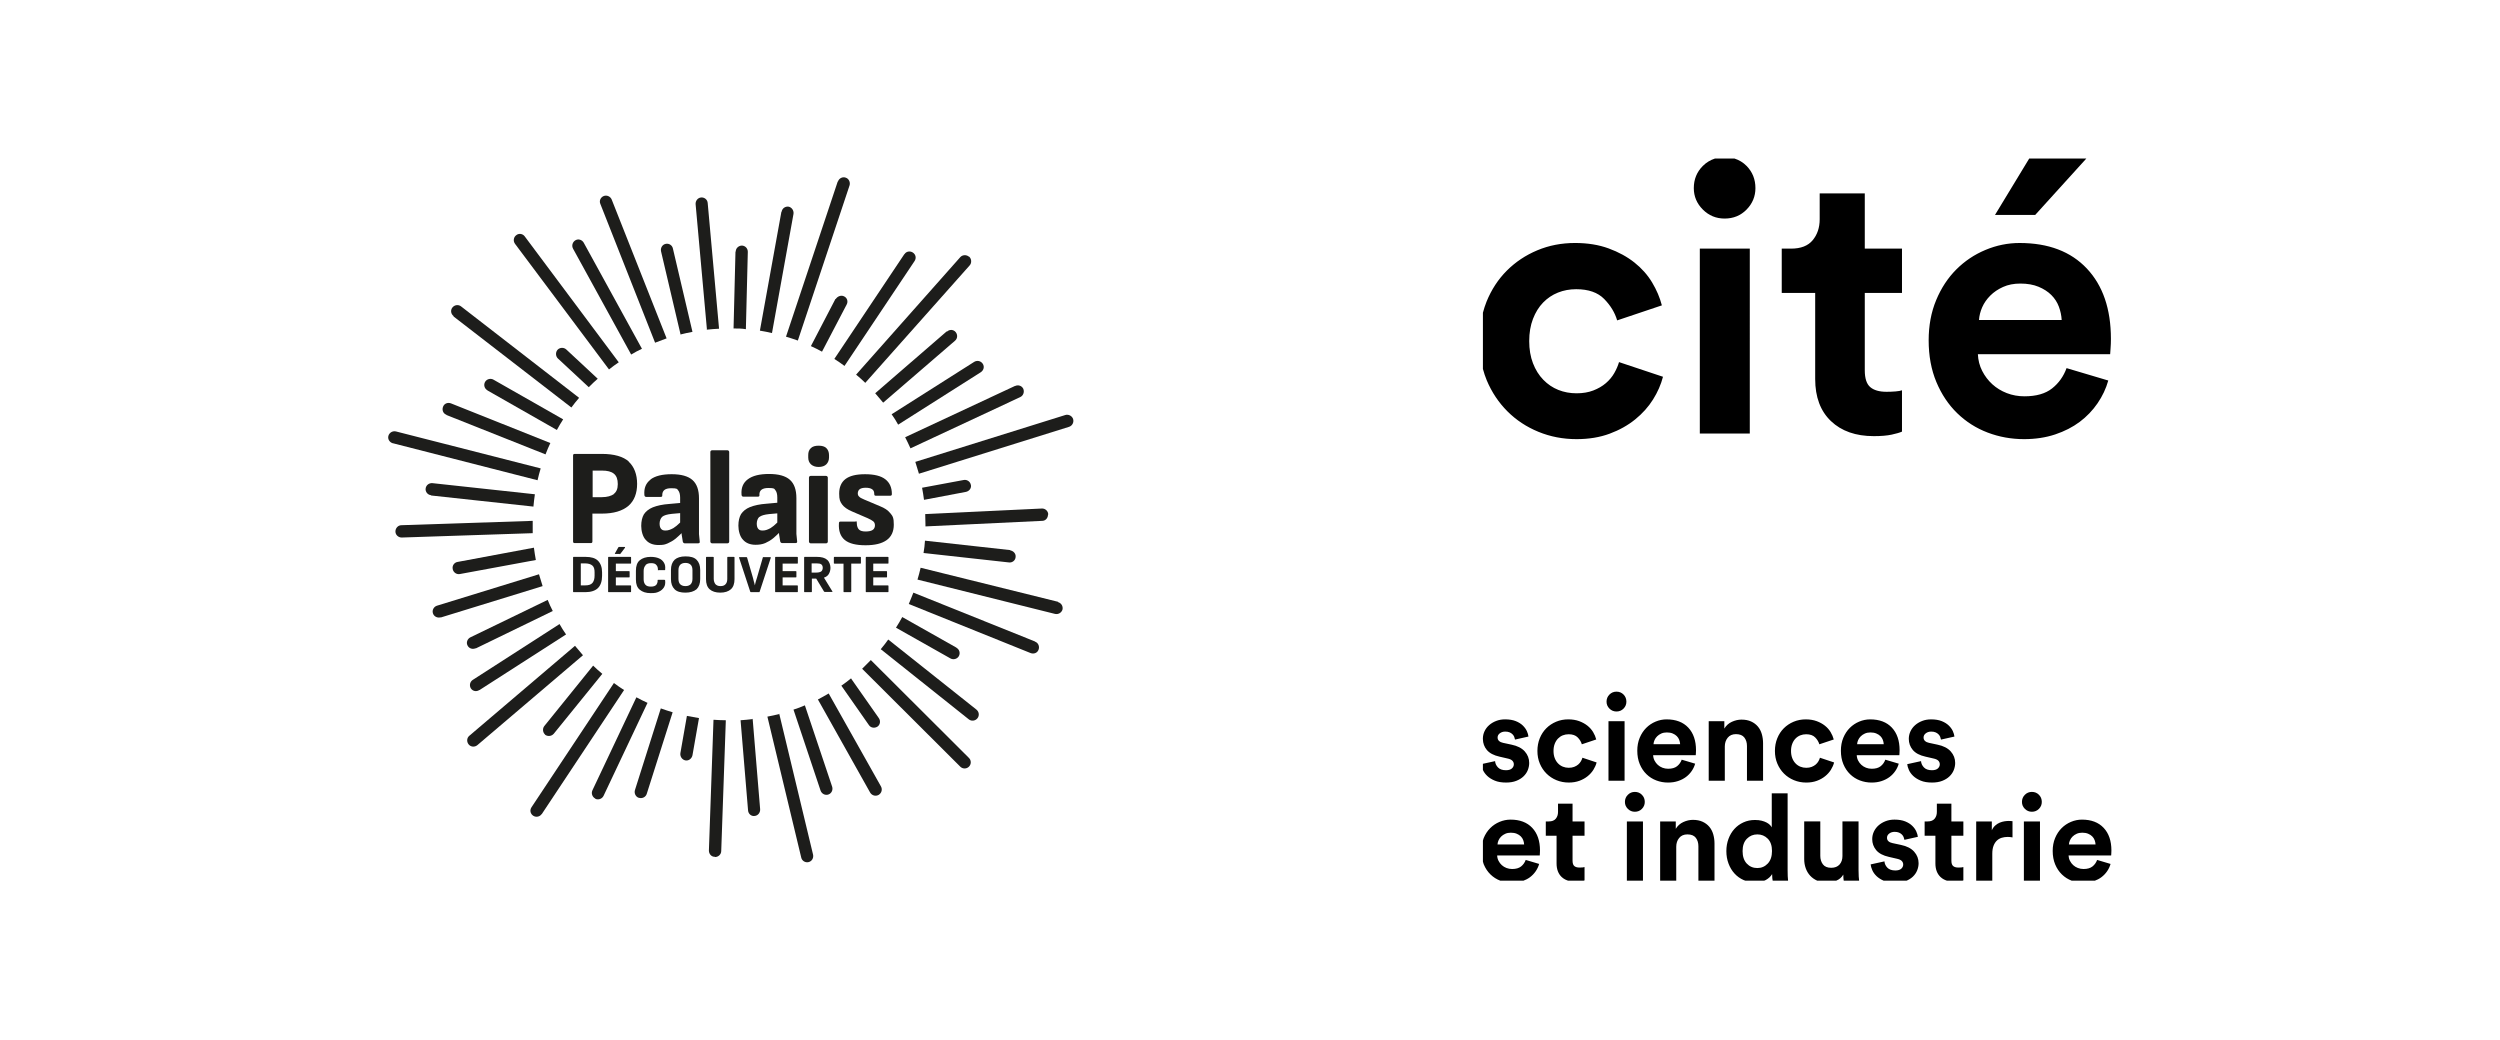 <?xml version="1.0" encoding="UTF-8" standalone="no"?>
<!-- Created with Inkscape (http://www.inkscape.org/) -->

<svg
   version="1.1"
   id="svg1"
   width="1394.667"
   height="580"
   viewBox="0 0 1394.667 580"
   sodipodi:docname="banner.svg"
   xml:space="preserve"
   inkscape:version="1.3.2 (1:1.3.2+202311252150+091e20ef0f)"
   xmlns:inkscape="http://www.inkscape.org/namespaces/inkscape"
   xmlns:sodipodi="http://sodipodi.sourceforge.net/DTD/sodipodi-0.dtd"
   xmlns="http://www.w3.org/2000/svg"
   xmlns:svg="http://www.w3.org/2000/svg"><defs
     id="defs1"><clipPath
       clipPathUnits="userSpaceOnUse"
       id="clipPath917"><path
         d="m 78.662,50.341 h 57.263 v 57.263 H 78.662 Z"
         id="path915" /></clipPath><style
       id="style1">
      .cls-1 {
        fill: #1d1d1b;
      }
    </style></defs><sodipodi:namedview
     id="namedview1"
     pagecolor="#505050"
     bordercolor="#eeeeee"
     borderopacity="1"
     inkscape:showpageshadow="0"
     inkscape:pageopacity="0"
     inkscape:pagecheckerboard="0"
     inkscape:deskcolor="#d1d1d1"
     inkscape:zoom="0.35779157"
     inkscape:cx="697.33337"
     inkscape:cy="290.67203"
     inkscape:window-width="1360"
     inkscape:window-height="732"
     inkscape:window-x="0"
     inkscape:window-y="0"
     inkscape:window-maximized="1"
     inkscape:current-layer="g1" /><g
     inkscape:groupmode="layer"
     inkscape:label="Image"
     id="g1"><g
       id="g2"
       transform="matrix(1.06,0,0,1.06,-19.928,-17.486)"><g
         id="g913"
         clip-path="url(#clipPath917)"
         transform="matrix(6.64,0,0,-6.64,276.693,814.26)"><g
           id="g919"
           transform="translate(128.502,52.481)"><path
             d="m 0,0 c 0.006,0.08 0.01,0.165 0.01,0.254 0,0.761 -0.205,1.359 -0.614,1.794 -0.41,0.435 -0.982,0.653 -1.718,0.653 -0.3,0 -0.591,-0.059 -0.873,-0.178 C -3.476,2.405 -3.724,2.239 -3.938,2.024 -4.153,1.81 -4.324,1.549 -4.452,1.242 -4.58,0.936 -4.644,0.593 -4.644,0.216 c 0,-0.397 0.066,-0.752 0.197,-1.065 0.131,-0.314 0.309,-0.579 0.533,-0.796 0.224,-0.218 0.483,-0.383 0.777,-0.494 0.029,-0.011 0.06,-0.015 0.089,-0.025 h 1.688 c 0.216,0.077 0.409,0.175 0.573,0.298 0.179,0.134 0.331,0.293 0.456,0.475 0.125,0.182 0.216,0.376 0.273,0.58 l -1.064,0.317 c -0.077,-0.211 -0.2,-0.384 -0.37,-0.518 -0.169,-0.134 -0.405,-0.201 -0.705,-0.201 -0.16,0 -0.31,0.027 -0.451,0.081 -0.141,0.054 -0.264,0.129 -0.369,0.225 -0.106,0.096 -0.192,0.21 -0.259,0.341 -0.068,0.131 -0.104,0.273 -0.111,0.427 h 3.378 C -0.009,-0.126 -0.006,-0.08 0,0 m -1.247,0.734 h -2.111 c 0.006,0.109 0.034,0.217 0.082,0.326 0.048,0.109 0.116,0.208 0.206,0.298 0.089,0.089 0.198,0.163 0.326,0.22 0.128,0.058 0.275,0.087 0.441,0.087 0.18,0 0.335,-0.028 0.466,-0.082 0.131,-0.054 0.24,-0.124 0.326,-0.211 0.086,-0.086 0.15,-0.186 0.192,-0.297 0.041,-0.112 0.066,-0.226 0.072,-0.341 m -4.485,2.821 c 0.15,0.153 0.225,0.335 0.225,0.547 0,0.223 -0.075,0.412 -0.225,0.565 -0.151,0.154 -0.338,0.231 -0.562,0.231 -0.217,0 -0.403,-0.077 -0.556,-0.231 -0.154,-0.153 -0.23,-0.342 -0.23,-0.565 0,-0.212 0.076,-0.394 0.23,-0.547 0.153,-0.154 0.339,-0.231 0.556,-0.231 0.224,0 0.411,0.077 0.562,0.231 m -2.48,-2.226 c 0.128,0 0.255,-0.013 0.383,-0.038 V 2.576 C -7.88,2.582 -7.929,2.587 -7.977,2.59 -8.025,2.593 -8.075,2.595 -8.126,2.595 -8.228,2.595 -8.342,2.586 -8.467,2.567 -8.591,2.547 -8.716,2.512 -8.841,2.461 -8.965,2.41 -9.084,2.335 -9.196,2.236 -9.308,2.136 -9.399,2.01 -9.469,1.856 v 0.701 h -1.238 v -4.72 h 1.276 v 2.158 c 0,0.256 0.034,0.469 0.101,0.638 0.067,0.17 0.155,0.306 0.264,0.408 0.108,0.102 0.236,0.176 0.384,0.221 0.147,0.044 0.303,0.067 0.47,0.067 m 1.285,-3.492 h 1.276 v 4.72 h -1.276 z m -4.948,-0.001 c 0.061,0.016 0.115,0.032 0.151,0.049 v 1.055 c -0.032,-0.013 -0.086,-0.022 -0.163,-0.029 -0.076,-0.006 -0.153,-0.009 -0.23,-0.009 -0.185,0 -0.325,0.039 -0.417,0.12 -0.093,0.079 -0.139,0.222 -0.139,0.427 v 1.976 h 0.949 v 1.132 h -0.949 v 1.41 h -1.152 V 3.305 c 0,-0.211 -0.059,-0.388 -0.177,-0.532 -0.119,-0.144 -0.302,-0.216 -0.552,-0.216 h -0.24 V 1.425 h 0.854 v -2.197 c 0,-0.461 0.135,-0.819 0.403,-1.075 0.162,-0.154 0.364,-0.256 0.595,-0.317 z m -5.783,3.147 c -0.08,0.071 -0.119,0.163 -0.119,0.279 0,0.134 0.059,0.246 0.177,0.336 0.118,0.089 0.261,0.134 0.427,0.134 0.134,0 0.248,-0.019 0.341,-0.058 0.092,-0.038 0.171,-0.09 0.235,-0.153 0.063,-0.064 0.11,-0.133 0.139,-0.207 0.029,-0.073 0.049,-0.145 0.062,-0.215 l 1.065,0.239 c -0.013,0.128 -0.054,0.271 -0.125,0.427 -0.07,0.157 -0.177,0.306 -0.321,0.446 -0.144,0.141 -0.331,0.258 -0.561,0.351 -0.231,0.092 -0.512,0.139 -0.845,0.139 -0.256,0 -0.491,-0.042 -0.705,-0.125 -0.214,-0.083 -0.4,-0.194 -0.556,-0.331 -0.157,-0.138 -0.28,-0.301 -0.37,-0.489 -0.089,-0.189 -0.134,-0.389 -0.134,-0.6 0,-0.332 0.106,-0.625 0.317,-0.878 0.211,-0.252 0.547,-0.43 1.007,-0.532 L -17,-0.398 c 0.185,-0.038 0.316,-0.098 0.393,-0.177 0.077,-0.081 0.115,-0.175 0.115,-0.284 0,-0.127 -0.051,-0.238 -0.153,-0.331 -0.103,-0.092 -0.259,-0.139 -0.47,-0.139 -0.282,0 -0.493,0.074 -0.634,0.221 -0.14,0.147 -0.217,0.313 -0.23,0.499 l -1.094,-0.24 c 0.013,-0.134 0.056,-0.286 0.13,-0.456 0.073,-0.169 0.187,-0.328 0.34,-0.475 0.154,-0.147 0.352,-0.271 0.595,-0.374 0.011,-0.004 0.026,-0.006 0.038,-0.01 h 1.688 c 0.221,0.088 0.408,0.203 0.558,0.346 0.153,0.147 0.267,0.313 0.34,0.499 0.074,0.185 0.111,0.374 0.111,0.566 0,0.345 -0.117,0.649 -0.351,0.911 -0.233,0.263 -0.583,0.442 -1.05,0.538 l -0.672,0.144 c -0.128,0.025 -0.232,0.073 -0.312,0.143 m -3.545,-3.146 h 1.219 c -0.013,0.083 -0.024,0.199 -0.034,0.35 -0.009,0.15 -0.014,0.318 -0.014,0.504 v 3.866 h -1.276 v -2.744 c 0,-0.275 -0.077,-0.499 -0.23,-0.672 -0.154,-0.172 -0.374,-0.259 -0.662,-0.259 -0.301,0 -0.52,0.091 -0.658,0.274 -0.137,0.182 -0.206,0.408 -0.206,0.676 v 2.725 h -1.276 v -2.984 c 0,-0.256 0.04,-0.497 0.12,-0.724 0.08,-0.227 0.197,-0.424 0.35,-0.59 0.154,-0.167 0.341,-0.299 0.562,-0.398 0.024,-0.011 0.054,-0.015 0.079,-0.025 h 1.344 c 0.028,0.01 0.055,0.014 0.083,0.025 0.246,0.099 0.433,0.26 0.561,0.484 0,-0.096 0.003,-0.192 0.01,-0.288 0.006,-0.096 0.016,-0.169 0.028,-0.22 m -5.631,0 h 1.218 c -0.013,0.096 -0.022,0.222 -0.029,0.379 -0.006,0.156 -0.009,0.314 -0.009,0.475 v 6.092 h -1.257 V 2.087 c -0.032,0.064 -0.082,0.129 -0.149,0.196 -0.067,0.068 -0.155,0.13 -0.264,0.188 -0.108,0.057 -0.238,0.105 -0.388,0.143 -0.15,0.039 -0.328,0.058 -0.533,0.058 -0.332,0 -0.638,-0.064 -0.916,-0.192 -0.278,-0.128 -0.516,-0.302 -0.715,-0.523 -0.198,-0.22 -0.353,-0.481 -0.465,-0.782 -0.112,-0.3 -0.168,-0.623 -0.168,-0.969 0,-0.358 0.058,-0.689 0.173,-0.992 0.115,-0.305 0.273,-0.567 0.475,-0.787 0.201,-0.221 0.443,-0.394 0.724,-0.518 0.073,-0.033 0.154,-0.049 0.231,-0.073 h 1.317 c 0.069,0.025 0.142,0.043 0.203,0.078 0.227,0.127 0.395,0.284 0.504,0.47 0,-0.109 0.005,-0.215 0.014,-0.317 0.01,-0.103 0.021,-0.179 0.034,-0.23 m -0.058,2.379 c 0,-0.429 -0.112,-0.761 -0.336,-0.998 -0.224,-0.236 -0.498,-0.355 -0.825,-0.355 -0.339,0 -0.618,0.119 -0.839,0.355 -0.221,0.237 -0.331,0.566 -0.331,0.988 0,0.423 0.113,0.749 0.34,0.979 0.227,0.23 0.504,0.345 0.83,0.345 0.327,0 0.601,-0.113 0.825,-0.34 0.224,-0.227 0.336,-0.552 0.336,-0.974 m -5.833,-2.379 h 1.276 v 2.974 c 0,0.256 -0.034,0.499 -0.101,0.729 -0.067,0.23 -0.171,0.428 -0.312,0.595 -0.14,0.166 -0.318,0.299 -0.532,0.398 -0.214,0.099 -0.469,0.149 -0.763,0.149 -0.256,0 -0.51,-0.058 -0.762,-0.173 -0.253,-0.115 -0.453,-0.294 -0.6,-0.537 v 0.585 h -1.238 v -4.72 h 1.276 v 2.715 c 0,0.275 0.077,0.507 0.231,0.695 0.153,0.189 0.37,0.283 0.652,0.283 0.307,0 0.529,-0.089 0.667,-0.268 0.137,-0.18 0.206,-0.403 0.206,-0.672 z m -4.476,5.718 c 0.151,0.153 0.226,0.335 0.226,0.547 0,0.223 -0.075,0.412 -0.226,0.565 -0.15,0.154 -0.337,0.231 -0.561,0.231 -0.217,0 -0.403,-0.077 -0.556,-0.231 -0.154,-0.153 -0.231,-0.342 -0.231,-0.565 0,-0.212 0.077,-0.394 0.231,-0.547 0.153,-0.154 0.339,-0.231 0.556,-0.231 0.224,0 0.411,0.077 0.561,0.231 m -1.194,-5.718 h 1.276 v 4.72 h -1.276 z m -3.507,-0.001 c 0.061,0.016 0.115,0.032 0.152,0.049 v 1.055 c -0.032,-0.013 -0.087,-0.022 -0.164,-0.029 -0.076,-0.006 -0.153,-0.009 -0.23,-0.009 -0.185,0 -0.324,0.039 -0.417,0.12 -0.093,0.079 -0.139,0.222 -0.139,0.427 v 1.976 h 0.95 v 1.132 h -0.95 v 1.41 h -1.152 V 3.305 c 0,-0.211 -0.059,-0.388 -0.177,-0.532 -0.118,-0.144 -0.302,-0.216 -0.552,-0.216 h -0.24 V 1.425 h 0.854 v -2.197 c 0,-0.461 0.135,-0.819 0.403,-1.075 0.162,-0.154 0.364,-0.256 0.595,-0.317 z M -45.291,0 c 0.007,0.08 0.01,0.165 0.01,0.254 0,0.761 -0.205,1.359 -0.614,1.794 -0.409,0.435 -0.982,0.653 -1.717,0.653 -0.301,0 -0.592,-0.059 -0.873,-0.178 -0.282,-0.118 -0.53,-0.284 -0.744,-0.499 C -49.443,1.81 -49.614,1.549 -49.742,1.242 -49.77,1.176 -49.783,1.101 -49.805,1.03 v -1.649 c 0.023,-0.077 0.038,-0.158 0.068,-0.23 0.131,-0.314 0.308,-0.579 0.532,-0.796 0.224,-0.218 0.483,-0.383 0.777,-0.494 0.029,-0.011 0.06,-0.015 0.09,-0.025 h 1.688 c 0.215,0.077 0.408,0.175 0.573,0.298 0.179,0.134 0.331,0.293 0.455,0.475 0.125,0.182 0.216,0.376 0.274,0.58 l -1.065,0.317 c -0.077,-0.211 -0.2,-0.384 -0.369,-0.518 -0.17,-0.134 -0.405,-0.201 -0.706,-0.201 -0.16,0 -0.31,0.027 -0.451,0.081 -0.14,0.054 -0.263,0.129 -0.369,0.225 -0.105,0.096 -0.192,0.21 -0.259,0.341 -0.067,0.131 -0.104,0.273 -0.11,0.427 h 3.377 c 0,0.013 0.003,0.059 0.009,0.139 m -1.247,0.734 h -2.11 c 0.006,0.109 0.033,0.217 0.081,0.326 0.048,0.109 0.117,0.208 0.206,0.298 0.09,0.089 0.198,0.163 0.327,0.22 0.127,0.058 0.274,0.087 0.441,0.087 0.179,0 0.334,-0.028 0.465,-0.082 0.131,-0.054 0.24,-0.124 0.326,-0.211 0.087,-0.086 0.151,-0.186 0.192,-0.297 0.042,-0.112 0.066,-0.226 0.072,-0.341"
             style="fill:#000000;fill-opacity:1;fill-rule:nonzero;stroke:none"
             id="path921" /></g><g
           id="g923"
           transform="translate(115.005,61.525)"><path
             d="M 0,0 1.065,0.24 C 1.052,0.368 1.01,0.51 0.94,0.667 0.87,0.823 0.763,0.972 0.618,1.113 0.475,1.253 0.288,1.37 0.058,1.463 -0.173,1.555 -0.455,1.602 -0.787,1.602 -1.043,1.602 -1.278,1.561 -1.492,1.477 -1.706,1.394 -1.892,1.284 -2.048,1.146 -2.205,1.009 -2.329,0.846 -2.418,0.657 -2.508,0.468 -2.552,0.268 -2.552,0.058 c 0,-0.333 0.105,-0.626 0.316,-0.879 0.212,-0.252 0.547,-0.43 1.008,-0.532 l 0.623,-0.144 c 0.186,-0.038 0.317,-0.098 0.394,-0.177 0.077,-0.08 0.115,-0.175 0.115,-0.283 0,-0.128 -0.051,-0.239 -0.153,-0.331 -0.103,-0.093 -0.26,-0.14 -0.471,-0.14 -0.281,0 -0.492,0.074 -0.633,0.221 -0.141,0.147 -0.217,0.313 -0.23,0.499 l -1.094,-0.24 c 0.013,-0.134 0.056,-0.286 0.13,-0.455 0.073,-0.17 0.187,-0.328 0.34,-0.475 0.154,-0.147 0.352,-0.272 0.595,-0.374 0.243,-0.103 0.544,-0.154 0.902,-0.154 0.307,0 0.576,0.045 0.806,0.134 0.23,0.09 0.422,0.208 0.575,0.355 0.154,0.147 0.267,0.313 0.341,0.499 0.073,0.186 0.111,0.374 0.111,0.566 0,0.346 -0.117,0.649 -0.351,0.912 -0.233,0.262 -0.583,0.441 -1.05,0.537 l -0.672,0.144 c -0.128,0.025 -0.232,0.073 -0.312,0.144 -0.08,0.07 -0.12,0.163 -0.12,0.278 0,0.134 0.06,0.246 0.178,0.336 0.118,0.089 0.26,0.134 0.427,0.134 0.134,0 0.247,-0.019 0.34,-0.058 C -0.344,0.537 -0.266,0.486 -0.202,0.422 -0.138,0.358 -0.091,0.289 -0.063,0.216 -0.034,0.142 -0.013,0.07 0,0 m -3.291,-1.099 c 0.006,0.08 0.01,0.165 0.01,0.255 0,0.76 -0.205,1.359 -0.614,1.794 -0.41,0.434 -0.982,0.652 -1.718,0.652 -0.3,0 -0.591,-0.059 -0.873,-0.178 C -6.767,1.306 -7.015,1.14 -7.229,0.926 -7.444,0.711 -7.615,0.451 -7.743,0.144 c -0.128,-0.307 -0.191,-0.649 -0.191,-1.027 0,-0.396 0.065,-0.751 0.196,-1.065 0.131,-0.313 0.309,-0.579 0.533,-0.796 0.224,-0.218 0.483,-0.382 0.777,-0.494 0.294,-0.112 0.604,-0.168 0.931,-0.168 0.287,0 0.551,0.04 0.791,0.12 0.24,0.08 0.449,0.187 0.628,0.321 0.179,0.134 0.331,0.293 0.456,0.475 0.125,0.182 0.216,0.376 0.274,0.581 l -1.065,0.316 c -0.077,-0.211 -0.2,-0.384 -0.37,-0.518 -0.169,-0.134 -0.404,-0.201 -0.705,-0.201 -0.16,0 -0.31,0.027 -0.451,0.081 -0.141,0.055 -0.264,0.13 -0.369,0.226 -0.106,0.096 -0.192,0.209 -0.259,0.34 -0.067,0.131 -0.104,0.274 -0.111,0.427 H -3.3 c 0,0.013 0.003,0.059 0.009,0.139 m -1.247,0.734 h -2.111 c 0.006,0.109 0.034,0.218 0.082,0.327 0.048,0.108 0.116,0.207 0.206,0.297 0.09,0.089 0.198,0.163 0.326,0.22 0.128,0.058 0.275,0.087 0.442,0.087 0.178,0 0.334,-0.027 0.465,-0.082 0.131,-0.054 0.24,-0.124 0.326,-0.211 0.086,-0.086 0.15,-0.185 0.192,-0.297 0.041,-0.112 0.065,-0.225 0.072,-0.341 m -7.253,-1.103 c -0.064,0.166 -0.096,0.355 -0.096,0.566 0,0.211 0.032,0.4 0.096,0.566 0.064,0.166 0.15,0.305 0.259,0.417 0.108,0.112 0.235,0.197 0.379,0.255 0.144,0.057 0.299,0.086 0.465,0.086 0.313,0 0.552,-0.083 0.715,-0.25 0.163,-0.166 0.273,-0.348 0.331,-0.546 L -8.5,0.009 c -0.052,0.199 -0.135,0.394 -0.25,0.586 -0.115,0.191 -0.265,0.361 -0.451,0.508 -0.185,0.147 -0.404,0.267 -0.657,0.36 -0.253,0.092 -0.539,0.139 -0.859,0.139 -0.345,0 -0.666,-0.062 -0.964,-0.187 -0.297,-0.125 -0.556,-0.298 -0.777,-0.518 -0.221,-0.221 -0.393,-0.485 -0.518,-0.792 -0.125,-0.307 -0.187,-0.642 -0.187,-1.007 0,-0.365 0.064,-0.699 0.192,-1.003 0.128,-0.303 0.303,-0.567 0.527,-0.791 0.224,-0.224 0.488,-0.398 0.792,-0.523 0.304,-0.125 0.628,-0.187 0.974,-0.187 0.313,0 0.595,0.047 0.844,0.139 0.249,0.093 0.467,0.214 0.652,0.365 0.186,0.15 0.338,0.319 0.456,0.508 0.118,0.189 0.203,0.382 0.254,0.581 l -1.122,0.374 C -9.62,-1.529 -9.66,-1.621 -9.714,-1.717 -9.769,-1.813 -9.84,-1.9 -9.93,-1.977 c -0.09,-0.076 -0.197,-0.139 -0.321,-0.187 -0.125,-0.048 -0.268,-0.072 -0.427,-0.072 -0.167,0 -0.322,0.029 -0.466,0.087 -0.144,0.058 -0.272,0.144 -0.383,0.259 -0.112,0.115 -0.2,0.256 -0.264,0.422 m -3.588,-1.794 h 1.276 v 2.974 c 0,0.256 -0.034,0.499 -0.101,0.729 -0.067,0.23 -0.171,0.429 -0.312,0.595 -0.141,0.166 -0.318,0.299 -0.532,0.398 -0.215,0.099 -0.469,0.149 -0.763,0.149 -0.256,0 -0.51,-0.058 -0.763,-0.173 -0.253,-0.115 -0.452,-0.294 -0.599,-0.537 v 0.585 h -1.238 v -4.72 h 1.276 v 2.715 c 0,0.275 0.077,0.507 0.23,0.695 0.154,0.189 0.371,0.284 0.653,0.284 0.307,0 0.529,-0.09 0.666,-0.269 0.138,-0.179 0.207,-0.403 0.207,-0.672 z m -4.049,2.163 c 0.006,0.08 0.01,0.165 0.01,0.255 0,0.76 -0.205,1.359 -0.614,1.794 -0.41,0.434 -0.982,0.652 -1.718,0.652 -0.301,0 -0.592,-0.059 -0.873,-0.178 -0.281,-0.118 -0.529,-0.284 -0.743,-0.498 -0.215,-0.215 -0.386,-0.475 -0.514,-0.782 -0.128,-0.307 -0.192,-0.649 -0.192,-1.027 0,-0.396 0.066,-0.751 0.197,-1.065 0.131,-0.313 0.309,-0.579 0.533,-0.796 0.223,-0.218 0.482,-0.382 0.777,-0.494 0.294,-0.112 0.604,-0.168 0.93,-0.168 0.288,0 0.552,0.04 0.792,0.12 0.24,0.08 0.449,0.187 0.628,0.321 0.179,0.134 0.331,0.293 0.456,0.475 0.125,0.182 0.216,0.376 0.273,0.581 l -1.065,0.316 c -0.076,-0.211 -0.2,-0.384 -0.369,-0.518 -0.17,-0.134 -0.405,-0.201 -0.705,-0.201 -0.16,0 -0.31,0.027 -0.451,0.081 -0.141,0.055 -0.264,0.13 -0.369,0.226 -0.106,0.096 -0.192,0.209 -0.259,0.34 -0.068,0.131 -0.105,0.274 -0.111,0.427 h 3.377 c 0,0.013 0.003,0.059 0.01,0.139 m -1.247,0.734 h -2.111 c 0.006,0.109 0.034,0.218 0.082,0.327 0.048,0.108 0.116,0.207 0.206,0.297 0.089,0.089 0.198,0.163 0.326,0.22 0.128,0.058 0.275,0.087 0.441,0.087 0.179,0 0.334,-0.027 0.466,-0.082 0.131,-0.054 0.24,-0.124 0.326,-0.211 0.086,-0.086 0.15,-0.185 0.192,-0.297 0.041,-0.112 0.065,-0.225 0.072,-0.341 m -4.485,2.821 c 0.15,0.153 0.225,0.336 0.225,0.547 0,0.223 -0.075,0.412 -0.225,0.566 -0.151,0.153 -0.338,0.23 -0.562,0.23 -0.217,0 -0.403,-0.077 -0.556,-0.23 -0.154,-0.154 -0.23,-0.343 -0.23,-0.566 0,-0.211 0.076,-0.394 0.23,-0.547 0.153,-0.154 0.339,-0.231 0.556,-0.231 0.224,0 0.411,0.077 0.562,0.231 m -5.455,-3.924 c -0.064,0.166 -0.096,0.355 -0.096,0.566 0,0.211 0.032,0.4 0.096,0.566 0.064,0.166 0.151,0.305 0.259,0.417 0.109,0.112 0.235,0.197 0.379,0.255 0.144,0.057 0.299,0.086 0.466,0.086 0.313,0 0.551,-0.083 0.714,-0.25 0.164,-0.166 0.274,-0.348 0.331,-0.546 l 1.142,0.383 c -0.051,0.199 -0.134,0.394 -0.249,0.586 -0.115,0.191 -0.266,0.361 -0.451,0.508 -0.186,0.147 -0.405,0.267 -0.657,0.36 -0.253,0.092 -0.539,0.139 -0.859,0.139 -0.345,0 -0.667,-0.062 -0.964,-0.187 -0.298,-0.125 -0.557,-0.298 -0.777,-0.518 -0.221,-0.221 -0.394,-0.485 -0.519,-0.792 -0.124,-0.307 -0.187,-0.642 -0.187,-1.007 0,-0.365 0.064,-0.699 0.192,-1.003 0.128,-0.303 0.304,-0.567 0.528,-0.791 0.224,-0.224 0.488,-0.398 0.791,-0.523 0.304,-0.125 0.629,-0.187 0.974,-0.187 0.314,0 0.595,0.047 0.845,0.139 0.249,0.093 0.466,0.214 0.652,0.365 0.185,0.15 0.337,0.319 0.456,0.508 0.118,0.189 0.203,0.382 0.254,0.581 l -1.123,0.374 c -0.025,-0.09 -0.065,-0.182 -0.119,-0.278 -0.055,-0.096 -0.127,-0.183 -0.216,-0.26 -0.09,-0.076 -0.197,-0.139 -0.322,-0.187 -0.125,-0.048 -0.267,-0.072 -0.427,-0.072 -0.166,0 -0.321,0.029 -0.465,0.087 -0.144,0.058 -0.272,0.144 -0.384,0.259 -0.112,0.115 -0.2,0.256 -0.264,0.422 m -4.408,1.353 c -0.08,0.07 -0.12,0.163 -0.12,0.278 0,0.134 0.059,0.246 0.177,0.336 0.119,0.089 0.261,0.134 0.427,0.134 0.135,0 0.248,-0.019 0.341,-0.058 0.093,-0.038 0.171,-0.089 0.235,-0.153 0.064,-0.064 0.11,-0.133 0.139,-0.206 0.029,-0.074 0.05,-0.146 0.062,-0.216 l 1.065,0.24 c -0.012,0.128 -0.054,0.27 -0.124,0.427 -0.071,0.156 -0.178,0.305 -0.322,0.446 -0.144,0.14 -0.331,0.257 -0.561,0.35 -0.23,0.092 -0.512,0.139 -0.844,0.139 -0.256,0 -0.491,-0.041 -0.705,-0.125 -0.215,-0.083 -0.4,-0.193 -0.557,-0.331 -0.157,-0.137 -0.28,-0.3 -0.369,-0.489 -0.083,-0.175 -0.124,-0.36 -0.13,-0.554 V 0.028 c 0.007,-0.32 0.108,-0.604 0.312,-0.849 0.211,-0.252 0.547,-0.43 1.007,-0.532 l 0.624,-0.144 c 0.186,-0.038 0.317,-0.098 0.393,-0.177 0.077,-0.08 0.116,-0.175 0.116,-0.283 0,-0.128 -0.052,-0.239 -0.154,-0.331 -0.102,-0.093 -0.259,-0.14 -0.47,-0.14 -0.282,0 -0.493,0.074 -0.633,0.221 -0.141,0.147 -0.218,0.313 -0.23,0.499 l -0.965,-0.211 v -0.485 c 0.074,-0.169 0.187,-0.328 0.341,-0.474 0.153,-0.147 0.352,-0.272 0.595,-0.374 0.243,-0.103 0.543,-0.154 0.902,-0.154 0.307,0 0.575,0.045 0.805,0.134 0.231,0.09 0.423,0.208 0.576,0.355 0.154,0.147 0.267,0.313 0.341,0.499 0.073,0.186 0.11,0.374 0.11,0.566 0,0.346 -0.117,0.649 -0.35,0.912 -0.234,0.262 -0.584,0.441 -1.051,0.537 l -0.671,0.144 c -0.128,0.025 -0.232,0.073 -0.312,0.144 m 9.944,1.573 h -1.276 v -4.72 h 1.276 z"
             style="fill:#000000;fill-opacity:1;fill-rule:nonzero;stroke:none"
             id="path925" /></g><g
           id="g927"
           transform="translate(92.881,95.942)"><path
             d="M 0,0 C -0.159,0.615 -0.417,1.221 -0.774,1.817 -1.132,2.413 -1.599,2.938 -2.174,3.395 -2.75,3.852 -3.43,4.224 -4.215,4.512 -4.999,4.8 -5.888,4.944 -6.88,4.944 -7.953,4.944 -8.95,4.751 -9.874,4.363 -10.797,3.976 -11.601,3.44 -12.286,2.755 -12.971,2.07 -13.507,1.251 -13.895,0.298 -14.01,0.013 -14.103,-0.283 -14.184,-0.584 v -4.454 c 0.084,-0.309 0.182,-0.613 0.304,-0.904 0.397,-0.943 0.943,-1.762 1.638,-2.457 0.695,-0.695 1.514,-1.236 2.458,-1.623 0.943,-0.388 1.951,-0.581 3.023,-0.581 0.973,0 1.846,0.144 2.621,0.432 0.774,0.287 1.449,0.665 2.025,1.132 0.576,0.466 1.047,0.992 1.415,1.578 0.367,0.586 0.63,1.186 0.789,1.802 l -3.485,1.162 c -0.079,-0.279 -0.203,-0.566 -0.372,-0.864 -0.169,-0.298 -0.392,-0.566 -0.67,-0.804 -0.278,-0.239 -0.611,-0.432 -0.998,-0.581 -0.387,-0.149 -0.829,-0.223 -1.325,-0.223 -0.517,0 -0.998,0.089 -1.445,0.268 -0.447,0.178 -0.844,0.446 -1.191,0.804 -0.348,0.357 -0.621,0.794 -0.819,1.31 -0.199,0.516 -0.298,1.102 -0.298,1.758 0,0.655 0.099,1.24 0.298,1.757 0.198,0.516 0.466,0.948 0.804,1.295 0.337,0.348 0.73,0.611 1.177,0.79 0.446,0.178 0.927,0.268 1.444,0.268 0.973,0 1.713,-0.259 2.219,-0.775 0.506,-0.516 0.849,-1.082 1.028,-1.697 z M 3.246,11.05 C 2.77,10.573 2.531,9.988 2.531,9.293 2.531,8.637 2.77,8.072 3.246,7.595 3.723,7.118 4.298,6.88 4.974,6.88 c 0.694,0 1.275,0.238 1.742,0.715 0.466,0.477 0.7,1.042 0.7,1.698 0,0.695 -0.234,1.28 -0.7,1.757 -0.277,0.283 -0.599,0.471 -0.956,0.586 H 4.204 C 3.851,11.521 3.529,11.333 3.246,11.05 M 6.969,4.497 H 3.008 v -14.654 h 3.961 z m 3.276,0 H 9.501 V 0.983 h 2.651 v -6.821 c 0,-1.429 0.417,-2.542 1.25,-3.335 0.835,-0.795 1.966,-1.192 3.396,-1.192 0.576,0 1.047,0.04 1.415,0.119 0.367,0.08 0.64,0.159 0.819,0.239 v 3.276 c -0.1,-0.04 -0.268,-0.07 -0.506,-0.09 -0.239,-0.02 -0.477,-0.029 -0.715,-0.029 -0.576,0 -1.008,0.123 -1.296,0.372 -0.288,0.248 -0.432,0.69 -0.432,1.325 v 6.136 h 2.949 V 4.497 H 16.083 V 8.876 H 12.509 V 6.821 C 12.509,6.165 12.325,5.614 11.958,5.168 11.59,4.721 11.02,4.497 10.245,4.497 m 11.497,-4.08 c -0.398,-0.953 -0.596,-2.016 -0.596,-3.187 0,-1.231 0.204,-2.333 0.611,-3.306 0.407,-0.973 0.957,-1.797 1.653,-2.472 0.695,-0.675 1.499,-1.187 2.412,-1.534 0.914,-0.347 1.877,-0.521 2.89,-0.521 0.893,0 1.712,0.124 2.457,0.372 0.744,0.248 1.395,0.581 1.951,0.998 0.555,0.417 1.027,0.908 1.414,1.474 0.388,0.566 0.67,1.167 0.849,1.802 l -3.306,0.983 c -0.238,-0.655 -0.62,-1.191 -1.147,-1.608 -0.526,-0.417 -1.256,-0.626 -2.189,-0.626 -0.496,0 -0.963,0.084 -1.4,0.253 -0.436,0.169 -0.819,0.403 -1.146,0.7 -0.328,0.298 -0.596,0.651 -0.805,1.058 -0.208,0.406 -0.322,0.849 -0.342,1.325 h 10.484 c 0,0.04 0.01,0.183 0.03,0.432 0.02,0.248 0.03,0.511 0.03,0.789 0,2.363 -0.636,4.219 -1.907,5.57 -1.271,1.35 -3.048,2.025 -5.331,2.025 -0.933,0 -1.837,-0.184 -2.71,-0.551 C 24.77,4.026 24,3.509 23.335,2.844 22.67,2.179 22.139,1.37 21.742,0.417 m 3.395,-1.579 c 0.02,0.338 0.105,0.675 0.253,1.013 0.149,0.338 0.363,0.645 0.641,0.923 0.278,0.278 0.615,0.507 1.013,0.685 0.397,0.179 0.853,0.269 1.37,0.269 0.555,0 1.037,-0.085 1.444,-0.254 0.407,-0.169 0.745,-0.387 1.013,-0.655 0.268,-0.268 0.466,-0.576 0.596,-0.923 0.129,-0.348 0.203,-0.7 0.223,-1.058 z"
             style="fill:#000000;fill-opacity:1;fill-rule:nonzero;stroke:none"
             id="path929" /></g><g
           id="g931"
           transform="translate(126.524,107.579)"><path
             d="m 0,0 h -4.527 l -2.711,-4.468 h 3.187 z"
             style="fill:#000000;fill-opacity:1;fill-rule:nonzero;stroke:none"
             id="path933" /></g></g><g
         id="TYPO"
         transform="matrix(1.272,0,0,1.272,205.157,91.802)"><path
           class="cls-1"
           d="m 113.7,131.8 c -2.3,-2.1 -6.1,-3.2 -11.2,-3.2 H 91.3 c -0.5,0 -0.7,0.2 -0.7,0.7 v 35.5 c 0,0.5 0.2,0.7 0.7,0.7 h 6.6 c 0.5,0 0.7,-0.2 0.7,-0.7 v -11.5 h 3.9 c 4.9,0 8.5,-1.1 11,-3.2 2.4,-2.1 3.6,-5.2 3.6,-9.1 0,-3.9 -1.2,-7.1 -3.5,-9.2 v 0 z m -6.2,13.4 c -1.1,0.8 -2.8,1.3 -5,1.3 h -3.8 v -11 h 3.8 c 2.3,0 3.9,0.4 5,1.3 1.1,0.9 1.6,2.3 1.6,4.3 0,2 -0.6,3.3 -1.7,4.1 v 0 z"
           id="path1" /><path
           class="cls-1"
           d="m 122.7,139.2 c -2,1.5 -2.8,3.6 -2.6,6.3 0,0.6 0.3,0.9 0.8,0.9 h 5.9 c 0.5,0 0.8,-0.2 0.7,-0.7 0,-1.9 1.1,-2.9 3.7,-2.9 2.6,0 2.4,0.3 2.9,0.9 0.5,0.6 0.8,1.6 0.8,3 v 2.2 l -4.4,0.4 c -2.9,0.2 -5.1,0.7 -6.9,1.4 -1.7,0.7 -2.9,1.7 -3.7,2.9 -0.7,1.2 -1.1,2.8 -1.1,4.8 0,2 0.6,4.5 1.9,5.8 1.2,1.4 3,2.1 5.2,2.1 2.2,0 2.7,-0.2 3.9,-0.7 1.1,-0.5 2.2,-1.1 3.3,-2 0.8,-0.7 1.6,-1.4 2.4,-2.2 0,0.5 0.1,1.1 0.2,1.6 0.1,0.8 0.2,1.5 0.3,1.9 0,0.2 0.2,0.4 0.3,0.5 0.1,0.1 0.3,0.2 0.5,0.2 h 5.5 c 0.6,0 0.8,-0.3 0.7,-0.8 -0.1,-1 -0.2,-2 -0.3,-3 V 147 c 0,-3.5 -0.9,-6 -2.7,-7.6 -1.8,-1.6 -4.7,-2.4 -8.6,-2.4 -3.9,0 -6.8,0.7 -8.8,2.2 z m 12.2,17.8 c -1.1,1.1 -2,1.8 -2.8,2.3 -1.1,0.6 -2.1,1 -3.2,1 -1.1,0 -1.4,-0.2 -1.9,-0.7 -0.4,-0.5 -0.6,-1.2 -0.6,-2.2 0,-1 0.4,-2.2 1.1,-2.8 0.7,-0.6 2.1,-1 4,-1.2 l 3.4,-0.3 v 3.8 0 z"
           id="path2" /><rect
           class="cls-1"
           x="147.4"
           y="127.1"
           width="7.8"
           height="38.5"
           rx="0.7"
           ry="0.7"
           id="rect2" /><path
           class="cls-1"
           d="m 166.2,166.2 c 1.4,0 2.7,-0.2 3.9,-0.7 1.1,-0.5 2.2,-1.1 3.3,-2 0.8,-0.7 1.6,-1.4 2.4,-2.2 0,0.5 0.1,1.1 0.2,1.6 0.1,0.8 0.2,1.5 0.3,1.9 0,0.2 0.2,0.4 0.3,0.5 0.1,0.1 0.3,0.2 0.5,0.2 h 5.5 c 0.6,0 0.8,-0.3 0.7,-0.8 -0.1,-1 -0.2,-2 -0.3,-3 v -14.8 c 0,-3.5 -0.9,-6 -2.7,-7.6 -1.8,-1.6 -4.7,-2.4 -8.6,-2.4 -3.9,0 -6.8,0.7 -8.8,2.2 -2,1.5 -2.8,3.6 -2.6,6.3 0,0.6 0.3,0.9 0.8,0.9 h 5.9 c 0.5,0 0.8,-0.2 0.7,-0.7 -0.1,-1.9 1.1,-2.9 3.7,-2.9 2.6,0 2.4,0.3 2.9,0.9 0.5,0.6 0.8,1.6 0.8,3 v 2.2 l -4.4,0.4 c -2.9,0.2 -5.1,0.7 -6.9,1.4 -1.7,0.7 -2.9,1.7 -3.7,2.9 -0.7,1.2 -1.1,2.8 -1.1,4.8 0,2 0.6,4.5 1.9,5.8 1.2,1.4 3,2.1 5.2,2.1 z m 1.5,-11.5 c 0.7,-0.6 2.1,-1 4,-1.2 l 3.4,-0.3 v 3.8 c -1.1,1.1 -2,1.8 -2.8,2.3 -1.1,0.6 -2.1,1 -3.2,1 -1.1,0 -1.4,-0.2 -1.9,-0.7 -0.4,-0.5 -0.6,-1.2 -0.6,-2.2 0,-1 0.4,-2.2 1.1,-2.8 v 0 z"
           id="path3" /><rect
           class="cls-1"
           x="188.2"
           y="137.7"
           width="7.8"
           height="27.9"
           rx="0.7"
           ry="0.7"
           id="rect3" /><path
           class="cls-1"
           d="m 196.5,129.1 c 0,-1.2 -0.4,-2.2 -1.1,-2.9 -0.7,-0.7 -1.8,-1 -3.2,-1 -1.4,0 -2.5,0.3 -3.2,1 -0.8,0.7 -1.1,1.7 -1.1,2.9 v 1 c 0,1.2 0.4,2.1 1.1,2.8 0.8,0.7 1.8,1.1 3.2,1.1 1.4,0 2.5,-0.4 3.2,-1.1 0.7,-0.7 1.1,-1.7 1.1,-2.8 z"
           id="path4" /><path
           class="cls-1"
           d="m 221.8,153.1 c -0.9,-1.2 -2.3,-2.1 -4.3,-2.9 l -6.4,-2.7 c -1.1,-0.5 -1.8,-0.8 -2.1,-1.2 -0.4,-0.3 -0.6,-0.8 -0.6,-1.4 0,-0.6 0.3,-1.4 0.8,-1.7 0.5,-0.4 1.4,-0.6 2.5,-0.6 1.1,0 2,0.2 2.6,0.6 0.6,0.4 0.9,1 0.9,1.8 0,0.8 0.2,0.9 0.7,0.9 h 5.9 c 0.5,0 0.7,-0.2 0.7,-0.7 0,-2.7 -0.9,-4.7 -2.7,-6.1 -1.8,-1.4 -4.6,-2.1 -8.4,-2.1 -3.8,0 -6.4,0.7 -8.1,2 -1.7,1.3 -2.6,3.3 -2.6,6 0,2.7 0.4,3.3 1.2,4.5 0.8,1.1 2.2,2.1 4.1,2.9 l 6.5,2.8 c 1.1,0.5 1.8,0.9 2.3,1.3 0.5,0.4 0.7,1 0.7,1.7 0,0.7 -0.3,1.5 -1,1.9 -0.6,0.4 -1.6,0.6 -2.9,0.6 -1.3,0 -2.2,-0.3 -2.7,-0.8 -0.5,-0.5 -0.9,-1.4 -0.9,-2.6 0,-1.2 -0.2,-0.7 -0.7,-0.7 h -6 c -0.5,0 -0.7,0.2 -0.7,0.7 -0.2,3.1 0.6,5.4 2.4,6.9 1.8,1.5 4.7,2.2 8.6,2.2 3.9,0 6.7,-0.7 8.7,-2.1 2,-1.4 3,-3.6 3,-6.4 0,-2.8 -0.4,-3.5 -1.3,-4.6 z"
           id="path5" /><path
           class="cls-1"
           d="m 102.6,179.1 v -1.5 c 0,-2.1 -0.6,-3.7 -1.7,-4.8 -1.1,-1.1 -2.8,-1.6 -5.2,-1.6 h -4.8 c -0.2,0 -0.3,0 -0.3,0.3 v 14 c 0,0.2 0,0.3 0.3,0.3 h 4.8 c 2.3,0 4.1,-0.6 5.2,-1.7 1.1,-1.1 1.7,-2.8 1.7,-5 z M 99.5,179 c 0,1.3 -0.3,2.3 -0.9,3 -0.6,0.7 -1.6,1 -3,1 h -1.8 v -9.1 h 1.8 c 1.3,0 2.3,0.3 3,0.9 0.7,0.6 0.9,1.6 0.9,2.8 z"
           id="path6" /><path
           class="cls-1"
           d="m 114.3,174 c 0.2,0 0.3,0 0.3,-0.3 v -2.2 c 0,-0.2 0,-0.3 -0.3,-0.3 h -8.9 c -0.2,0 -0.3,0 -0.3,0.3 v 14 c 0,0.2 0,0.3 0.3,0.3 h 8.9 c 0.2,0 0.3,0 0.3,-0.3 v -2.2 c 0,-0.2 0,-0.3 -0.3,-0.3 h -6 v -3.3 h 5.4 c 0.2,0 0.3,0 0.3,-0.3 v -2 c 0,-0.2 0,-0.3 -0.3,-0.3 h -5.4 V 174 Z"
           id="path7" /><path
           class="cls-1"
           d="m 109.9,170.1 c 0,0 0.2,0 0.3,-0.2 l 1.9,-2.5 v -0.2 c 0,0 0,-0.1 -0.2,-0.1 h -2.3 c 0,0 -0.2,0 -0.3,0.2 l -1.4,2.5 v 0.2 h 2 z"
           id="path8" /><path
           class="cls-1"
           d="m 120.7,174.5 c 0.5,-0.5 1.2,-0.7 2.2,-0.7 1,0 1.7,0.2 2.1,0.7 0.5,0.5 0.7,1.1 0.7,1.9 0,0.8 0,0.3 0.2,0.3 h 2.6 c 0,0 0.2,0 0.2,-0.1 v -0.2 c 0.1,-1.1 0,-2 -0.5,-2.8 -0.5,-0.8 -1.1,-1.4 -2.1,-1.8 -0.9,-0.4 -2.1,-0.6 -3.4,-0.6 -1.9,0 -3.4,0.5 -4.5,1.4 -1.1,0.9 -1.6,2.4 -1.6,4.3 v 3.7 c 0,1.9 0.5,3.3 1.6,4.2 1.1,0.9 2.5,1.4 4.5,1.4 2,0 2.5,-0.2 3.4,-0.6 0.9,-0.4 1.6,-1 2.1,-1.8 0.5,-0.8 0.6,-1.7 0.5,-2.8 0,-0.2 -0.1,-0.3 -0.3,-0.3 h -2.6 c -0.2,0 -0.3,0 -0.2,0.3 0,0.7 -0.2,1.3 -0.6,1.8 -0.5,0.5 -1.2,0.7 -2.2,0.7 -1,0 -1.7,-0.2 -2.2,-0.7 -0.5,-0.5 -0.8,-1.3 -0.8,-2.3 V 177 c 0,-1 0.3,-1.8 0.8,-2.3 v -0.2 z"
           id="path9" /><path
           class="cls-1"
           d="m 137.1,171 c -2,0 -3.5,0.5 -4.5,1.4 -1,1 -1.5,2.4 -1.5,4.2 v 3.8 c 0,1.8 0.5,3.2 1.5,4.2 1,1 2.5,1.4 4.5,1.4 2,0 3.5,-0.5 4.6,-1.4 1,-1 1.5,-2.4 1.5,-4.2 v -3.8 c 0,-1.8 -0.5,-3.2 -1.5,-4.2 -1,-1 -2.5,-1.4 -4.6,-1.4 z m 2.9,9.2 c 0,1 -0.2,1.7 -0.7,2.3 -0.5,0.5 -1.2,0.8 -2.2,0.8 -1,0 -1.7,-0.3 -2.2,-0.8 -0.5,-0.5 -0.7,-1.3 -0.7,-2.3 v -3.4 c 0,-1 0.2,-1.7 0.7,-2.3 0.5,-0.5 1.2,-0.8 2.2,-0.8 1,0 1.7,0.3 2.2,0.8 0.5,0.5 0.7,1.3 0.7,2.3 z"
           id="path10" /><path
           class="cls-1"
           d="m 157.3,171.2 h -2.6 c -0.2,0 -0.3,0 -0.3,0.3 v 8.8 c 0,0.9 -0.2,1.7 -0.7,2.2 -0.4,0.5 -1.1,0.8 -2.1,0.8 -1,0 -1.6,-0.3 -2.1,-0.8 -0.4,-0.5 -0.7,-1.3 -0.7,-2.2 v -8.8 c 0,-0.2 0,-0.3 -0.3,-0.3 h -2.6 c -0.2,0 -0.3,0 -0.3,0.3 v 8.9 c 0,1.9 0.5,3.3 1.5,4.2 1,0.9 2.5,1.4 4.4,1.4 1.9,0 3.4,-0.5 4.4,-1.4 1,-0.9 1.5,-2.3 1.5,-4.2 v -8.9 c 0,-0.2 0,-0.3 -0.3,-0.3 z"
           id="path11" /><path
           class="cls-1"
           d="m 164.1,185.8 h 3.4 c 0.2,0 0.3,0 0.3,-0.2 l 4.6,-14 c 0,-0.2 0,-0.3 -0.2,-0.3 h -2.8 c -0.2,0 -0.3,0 -0.3,0.2 l -2.4,8.3 c -0.2,0.5 -0.3,1.1 -0.5,1.6 -0.1,0.5 -0.3,1.1 -0.4,1.6 v 0 c -0.1,-0.5 -0.2,-1.1 -0.4,-1.6 -0.1,-0.5 -0.3,-1.1 -0.4,-1.6 l -2.4,-8.3 c 0,-0.1 -0.2,-0.2 -0.3,-0.2 h -2.8 c -0.2,0 -0.3,0.1 -0.2,0.3 l 4.6,14 c 0,0.1 0.2,0.2 0.3,0.2 z"
           id="path12" /><path
           class="cls-1"
           d="m 183.3,174 c 0.2,0 0.3,0 0.3,-0.3 v -2.2 c 0,-0.2 0,-0.3 -0.3,-0.3 h -8.8 c -0.2,0 -0.3,0 -0.3,0.3 v 14 c 0,0.2 0,0.3 0.3,0.3 h 8.8 c 0.2,0 0.3,0 0.3,-0.3 v -2.2 c 0,-0.2 0,-0.3 -0.3,-0.3 h -6 v -3.3 h 5.4 c 0.2,0 0.3,0 0.3,-0.3 v -2 c 0,-0.2 0,-0.3 -0.3,-0.3 h -5.4 V 174 Z"
           id="path13" /><path
           class="cls-1"
           d="m 186.2,171.5 v 14 c 0,0.2 0,0.3 0.3,0.3 h 2.6 c 0.2,0 0.3,0 0.3,-0.3 v -5.3 h 1.8 l 3.2,5.3 c 0,0.1 0.2,0.2 0.4,0.2 h 3.1 v -0.2 l -3.5,-5.7 v 0 c 0.9,-0.3 1.6,-0.8 2,-1.5 0.4,-0.7 0.7,-1.5 0.7,-2.6 0,-1.1 -0.5,-2.6 -1.4,-3.3 -0.9,-0.8 -2.3,-1.2 -4.3,-1.2 h -4.9 c -0.2,0 -0.3,0 -0.3,0.3 z m 3.2,2.4 h 2 c 0.9,0 1.5,0.1 1.9,0.4 0.4,0.3 0.6,0.8 0.6,1.4 0,0.6 -0.2,1.2 -0.6,1.5 -0.4,0.3 -1.1,0.5 -2,0.5 h -2 v -3.8 z"
           id="path14" /><path
           class="cls-1"
           d="m 209.4,171.2 h -10.6 c -0.2,0 -0.3,0 -0.3,0.3 v 2.2 c 0,0.2 0,0.3 0.3,0.3 h 3.7 v 11.5 c 0,0.2 0,0.3 0.3,0.3 h 2.6 c 0.2,0 0.3,0 0.3,-0.3 V 174 h 3.7 c 0.2,0 0.3,0 0.3,-0.3 v -2.2 c 0,-0.2 0,-0.3 -0.3,-0.3 z"
           id="path15" /><path
           class="cls-1"
           d="m 220.8,174 c 0.2,0 0.3,0 0.3,-0.3 v -2.2 c 0,-0.2 0,-0.3 -0.3,-0.3 H 212 c -0.2,0 -0.3,0 -0.3,0.3 v 14 c 0,0.2 0,0.3 0.3,0.3 h 8.8 c 0.2,0 0.3,0 0.3,-0.3 v -2.2 c 0,-0.2 0,-0.3 -0.3,-0.3 h -6 v -3.3 h 5.4 c 0.2,0 0.3,0 0.3,-0.3 v -2 c 0,-0.2 0,-0.3 -0.3,-0.3 h -5.4 V 174 Z"
           id="path16" /><g
           id="g62"><path
             class="cls-1"
             d="M 199.2,64.4 189,84 c 1.6,0.7 3.1,1.5 4.6,2.3 l 10.2,-19.5 c 0.7,-1.3 0.2,-2.8 -1.1,-3.4 -1.3,-0.6 0,0 0,0 -1.2,-0.6 -2.7,0 -3.4,1.1 h -0.1 z"
             id="path17" /><path
             class="cls-1"
             d="m 249.3,208.8 -22.5,-12.7 c -0.8,1.5 -1.7,3 -2.6,4.4 l 22.5,12.7 c 1.2,0.7 2.8,0.3 3.5,-0.9 0.7,-1.2 0,0 0,0 0.7,-1.2 0.3,-2.8 -1,-3.5 z"
             id="path18" /><path
             class="cls-1"
             d="m 78.9,244.7 v 0 c 1.1,0.9 2.7,0.8 3.7,-0.3 l 20.1,-24.8 c -1.3,-1.1 -2.6,-2.2 -3.8,-3.4 l -20.2,25 c -0.8,1 -0.7,2.6 0.3,3.5 v 0 z"
             id="path19" /><path
             class="cls-1"
             d="m 43.8,178.3 31.4,-5.8 c -0.3,-1.7 -0.6,-3.4 -0.8,-5.1 l -31.6,5.9 c -1.3,0.2 -2.3,1.5 -2,2.9 0.3,1.4 0,0 0,0 0.2,1.4 1.6,2.4 3,2.1 z"
             id="path20" /><path
             class="cls-1"
             d="M 157.8,44.8 157,76.7 c 1.7,0 3.4,0 5.1,0.3 l 0.8,-32 c 0,-1.4 -1,-2.5 -2.4,-2.6 -1.4,-0.1 0,0 0,0 -1.4,0 -2.6,1.1 -2.6,2.5 h -0.1 z"
             id="path21" /><path
             class="cls-1"
             d="m 55.1,102.3 28.8,16.4 c 0.8,-1.5 1.7,-3 2.6,-4.4 L 57.7,97.9 c -1.2,-0.7 -2.8,-0.3 -3.5,0.9 -0.7,1.2 0,0 0,0 -0.7,1.2 -0.3,2.8 1,3.5 v 0 z"
             id="path22" /><g
             id="g27"><path
               class="cls-1"
               d="m 271.5,168.4 -35.3,-3.9 c -0.1,1.7 -0.3,3.4 -0.6,5.1 l 35.3,3.9 c 1.4,0.2 2.7,-0.8 2.8,-2.2 0.1,-1.4 0,0 0,0 0.2,-1.4 -0.9,-2.6 -2.3,-2.8 h 0.1 z"
               id="path23" /><path
               class="cls-1"
               d="m 186.6,232.6 c -1.6,0.7 -3.2,1.3 -4.8,1.8 l 11.2,33.5 c 0.5,1.4 2,2.1 3.3,1.6 1.3,-0.5 0,0 0,0 1.3,-0.5 1.9,-1.9 1.5,-3.2 l -11.3,-33.7 z"
               id="path24" /><path
               class="cls-1"
               d="m 135,79.2 c 1.6,-0.4 3.3,-0.8 5,-1.1 l -8.1,-34.5 c -0.3,-1.4 -1.7,-2.2 -3,-1.9 -1.3,0.3 0,0 0,0 -1.4,0.3 -2.2,1.7 -1.9,3.1 l 8.1,34.5 v 0 z"
               id="path25" /><path
               class="cls-1"
               d="m 117.9,270.9 v 0 c 1.3,0.4 2.8,-0.3 3.2,-1.7 l 10.7,-33.7 c -1.6,-0.5 -3.3,-1 -4.9,-1.6 l -10.7,33.8 c -0.4,1.3 0.3,2.8 1.6,3.2 v 0 z"
               id="path26" /><path
               class="cls-1"
               d="m 50.3,209.1 31.9,-15.5 c -0.8,-1.5 -1.5,-3.1 -2.1,-4.6 l -32,15.5 c -1.2,0.6 -1.8,2.1 -1.2,3.3 0.6,1.2 0,0 0,0 0.6,1.3 2.1,1.8 3.4,1.2 v 0 z"
               id="path27" /></g><path
             class="cls-1"
             d="m 165,238.3 c -1.7,0.2 -3.4,0.4 -5.1,0.5 l 3.1,37.3 c 0.1,1.4 1.3,2.5 2.7,2.3 1.4,-0.2 0,0 0,0 1.4,-0.1 2.4,-1.4 2.3,-2.8 l -3.1,-37.4 h 0.1 z"
             id="path28" /><path
             class="cls-1"
             d="m 245.2,77.9 -29.6,25.6 c 1.1,1.3 2.2,2.6 3.3,3.9 l 29.7,-25.6 c 1.1,-0.9 1.2,-2.5 0.3,-3.6 -0.9,-1.1 0,0 0,0 C 248,77.1 246.4,77 245.3,78 v 0 z"
             id="path29" /><path
             class="cls-1"
             d="m 256.6,90.5 -34.2,21.7 c 1,1.4 1.9,2.8 2.7,4.3 l 34.2,-21.7 c 1.2,-0.8 1.6,-2.3 0.8,-3.5 -0.8,-1.2 0,0 0,0 -0.8,-1.2 -2.3,-1.5 -3.5,-0.8 z"
             id="path30" /><g
             id="g33"><path
               class="cls-1"
               d="m 51.9,226.3 35.8,-23 c -1,-1.4 -1.9,-2.9 -2.7,-4.3 l -35.9,23.1 c -1.2,0.8 -1.5,2.3 -0.8,3.5 0.7,1.2 0,0 0,0 0.8,1.2 2.3,1.5 3.5,0.7 z"
               id="path31" /><path
               class="cls-1"
               d="m 99.8,271.3 v 0 c 1.3,0.6 2.8,0 3.4,-1.2 l 18.2,-38.5 c -1.6,-0.7 -3.1,-1.5 -4.6,-2.3 l -18.2,38.5 c -0.6,1.3 0,2.8 1.2,3.4 v 0 z"
               id="path32" /><path
               class="cls-1"
               d="m 31.8,145.8 42.4,4.6 c 0.2,-1.7 0.3,-3.4 0.6,-5.1 l -42.4,-4.6 c -1.4,-0.1 -2.6,0.8 -2.8,2.2 -0.2,1.4 0,0 0,0 -0.2,1.4 0.9,2.7 2.3,2.8 v 0 z"
               id="path33" /></g><g
             id="g35"><path
               class="cls-1"
               d="m 38.2,112.5 41,16.3 c 0.6,-1.6 1.3,-3.2 2,-4.7 L 40.1,107.7 c -1.3,-0.5 -2.8,0 -3.3,1.4 -0.5,1.4 0,0 0,0 -0.5,1.3 0,2.8 1.4,3.3 v 0 z"
               id="path34" /><path
               class="cls-1"
               d="m 35.8,196.3 42.2,-13 c -0.5,-1.6 -1,-3.2 -1.5,-4.9 l -42.2,13 c -1.3,0.4 -2.1,1.8 -1.7,3.1 0.4,1.3 0,0 0,0 0.4,1.4 1.9,2.1 3.2,1.7 v 0 z"
               id="path35" /></g><path
             class="cls-1"
             d="m 196.4,227.7 c -1.5,0.9 -3,1.7 -4.5,2.5 l 21.6,38.5 c 0.7,1.2 2.2,1.7 3.5,1 1.3,-0.7 0,0 0,0 1.2,-0.7 1.7,-2.2 1,-3.5 l -21.6,-38.4 v 0 z"
             id="path36" /><g
             id="g38"><path
               class="cls-1"
               d="m 176.8,28.4 -8.9,49.2 c 1.7,0.3 3.4,0.6 5,1 l 8.9,-49.3 c 0.2,-1.4 -0.7,-2.7 -2,-3 -1.3,-0.3 0,0 0,0 -1.4,-0.2 -2.7,0.7 -2.9,2.1 z"
               id="path37" /><path
               class="cls-1"
               d="m 114.6,87.5 c 1.5,-0.9 3,-1.7 4.5,-2.4 L 95,41.2 c -0.7,-1.2 -2.2,-1.7 -3.4,-1 -1.2,0.7 0,0 0,0 -1.2,0.7 -1.7,2.2 -1,3.5 l 24.1,43.9 v 0 z"
               id="path38" /></g><path
             class="cls-1"
             d="M 273.4,100.5 228,121.7 c 0.8,1.5 1.5,3.1 2.2,4.6 l 45.4,-21.2 c 1.3,-0.6 1.8,-2.1 1.3,-3.4 -0.5,-1.3 0,0 0,0 -0.6,-1.3 -2.1,-1.8 -3.4,-1.2 z"
             id="path39" /><g
             id="g41"><path
               class="cls-1"
               d="m 227.7,45.9 -29,43.4 c 1.4,0.9 2.9,1.9 4.2,2.9 l 29,-43.4 c 0.8,-1.2 0.5,-2.7 -0.7,-3.5 -1.2,-0.8 0,0 0,0 -1.2,-0.8 -2.8,-0.5 -3.5,0.7 v 0 z"
               id="path40" /><path
               class="cls-1"
               d="m 145.9,77.2 c 1.7,-0.2 3.4,-0.3 5.1,-0.4 l -4.7,-52 c -0.1,-1.4 -1.3,-2.4 -2.7,-2.3 -1.4,0.1 0,0 0,0 -1.4,0.1 -2.4,1.4 -2.3,2.8 l 4.7,52 h -0.1 z"
               id="path41" /></g><g
             id="g44"><path
               class="cls-1"
               d="m 149.3,295.4 v 0 c 1.4,0 2.6,-1.1 2.6,-2.5 l 1.9,-54.1 c -1.7,0 -3.4,-0.1 -5.1,-0.2 l -1.9,54.1 c 0,1.4 1,2.6 2.4,2.6 h 0.1 z"
               id="path42" /><path
               class="cls-1"
               d="M 281.7,206.2 231.4,186 c -0.6,1.6 -1.3,3.2 -1.9,4.7 l 50.4,20.3 c 1.3,0.5 2.8,0 3.3,-1.4 0.5,-1.4 0,0 0,0 0.5,-1.3 -0.1,-2.8 -1.4,-3.3 h -0.1 z"
               id="path43" /><path
               class="cls-1"
               d="m 17.1,160.7 v 0 c 0,1.4 1.2,2.5 2.6,2.5 l 54.2,-1.8 v -5.1 l -54.3,1.8 c -1.4,0 -2.5,1.2 -2.5,2.6 z"
               id="path44" /></g><g
             id="g46"><path
               class="cls-1"
               d="m 254.4,254.4 -40.6,-40.5 -3.6,3.6 40.6,40.5 c 1,1 2.6,1 3.6,0 1,-1 0,0 0,0 1,-1 1,-2.6 0,-3.6 z"
               id="path45" /><path
               class="cls-1"
               d="m 51,249.1 43.7,-37.2 c -1.1,-1.3 -2.2,-2.6 -3.3,-3.9 l -43.7,37.2 c -1.1,0.9 -1.2,2.5 -0.3,3.6 0.9,1.1 0,0 0,0 0.9,1.1 2.5,1.2 3.6,0.3 z"
               id="path46" /></g><g
             id="g50"><path
               class="cls-1"
               d="m 124.5,82.6 c 1.6,-0.6 3.2,-1.2 4.8,-1.8 L 106.6,23.4 c -0.5,-1.3 -2,-2 -3.3,-1.5 -1.3,0.5 0,0 0,0 -1.3,0.5 -2,2 -1.4,3.3 l 22.6,57.3 v 0 z"
               id="path47" /><path
               class="cls-1"
               d="m 291.3,189.8 -56.9,-14.1 c -0.4,1.7 -0.8,3.3 -1.3,4.9 l 56.9,14.2 c 1.4,0.3 2.7,-0.5 3.1,-1.8 0.4,-1.3 0,0 0,0 0.3,-1.4 -0.5,-2.7 -1.9,-3.1 v 0 z"
               id="path48" /><path
               class="cls-1"
               d="m 77.6,277.7 34.1,-51.4 c -1.4,-0.9 -2.9,-1.9 -4.2,-2.9 l -34.1,51.4 c -0.8,1.2 -0.5,2.7 0.7,3.5 1.2,0.8 0,0 0,0 1.2,0.8 2.8,0.4 3.5,-0.7 v 0 z"
               id="path49" /><path
               class="cls-1"
               d="m 16.1,124.2 59.8,15.3 c 0.4,-1.7 0.8,-3.3 1.3,-4.9 L 17.3,119.3 c -1.4,-0.3 -2.7,0.5 -3.1,1.8 -0.4,1.3 0,0 0,0 -0.4,1.4 0.5,2.7 1.8,3.1 v 0 z"
               id="path50" /></g><path
             class="cls-1"
             d="m 41.1,71.7 48.8,37.7 c 1,-1.4 2.1,-2.7 3.2,-4 L 44.3,67.6 c -1.1,-0.9 -2.7,-0.7 -3.6,0.4 -0.9,1.1 0,0 0,0 -0.9,1.1 -0.7,2.7 0.5,3.6 v 0 z"
             id="path51" /><g
             id="g54"><path
               class="cls-1"
               d="m 254.4,47 v 0 c -1.1,-0.9 -2.7,-0.8 -3.6,0.2 l -43.1,48.6 c 1.3,1.1 2.6,2.2 3.8,3.4 l 43.2,-48.6 c 0.9,-1 0.8,-2.7 -0.2,-3.6 v 0 z"
               id="path52" /><path
               class="cls-1"
               d="m 105.4,93.7 c 1.3,-1 2.7,-2.1 4.1,-3 L 70.6,38.6 c -0.8,-1.1 -2.4,-1.4 -3.5,-0.5 -1.1,0.9 0,0 0,0 -1.1,0.8 -1.4,2.4 -0.5,3.6 l 38.9,52 v 0 z"
               id="path53" /><path
               class="cls-1"
               d="m 294.3,112.5 -62.1,19.4 c 0.5,1.6 1,3.2 1.5,4.9 l 62.1,-19.4 c 1.3,-0.4 2.1,-1.8 1.7,-3.2 -0.4,-1.4 0,0 0,0 -0.4,-1.3 -1.9,-2.1 -3.2,-1.7 z"
               id="path54" /></g><path
             class="cls-1"
             d="m 200.1,15.9 -21.4,64.2 c 1.6,0.5 3.3,1 4.9,1.6 L 205,17.5 c 0.4,-1.3 -0.3,-2.8 -1.6,-3.2 -1.3,-0.4 0,0 0,0 -1.3,-0.5 -2.8,0.3 -3.2,1.6 v 0 z"
             id="path55" /><path
             class="cls-1"
             d="m 176,236.2 c -1.6,0.4 -3.3,0.8 -5,1.1 l 14,58.3 c 0.3,1.4 1.7,2.2 3,1.9 1.3,-0.3 0,0 0,0 1.4,-0.3 2.2,-1.7 1.9,-3.1 l -14,-58.3 h 0.1 z"
             id="path56" /><path
             class="cls-1"
             d="m 287.2,153.7 v 0 c 0,-1.4 -1.2,-2.6 -2.7,-2.5 l -48.2,2.3 c 0,1.4 0.1,2.9 0.1,4.3 0,1.4 0,0.5 0,0.8 l 48.3,-2.3 c 1.4,0 2.4,-1.2 2.4,-2.6 z"
             id="path57" /><path
             class="cls-1"
             d="m 257.5,234.4 -36.5,-29 c -1,1.4 -2,2.7 -3.1,4 l 36.4,29 c 1.1,0.9 2.7,0.7 3.6,-0.4 0.9,-1.1 0,0 0,0 0.9,-1.1 0.7,-2.7 -0.4,-3.6 z"
             id="path58" /><path
             class="cls-1"
             d="m 137,255.4 v 0 c 1.4,0.3 2.7,-0.7 3,-2.1 l 2.7,-15.4 c -1.7,-0.3 -3.4,-0.6 -5,-0.9 l -2.7,15.4 c -0.2,1.4 0.7,2.7 2,3 z"
             id="path59" /><g
             id="g61"><path
               class="cls-1"
               d="m 255.2,141.5 v 0 c -0.2,-1.4 -1.6,-2.4 -3,-2.1 l -17.2,3.2 c 0.3,1.7 0.6,3.3 0.8,5 l 17.4,-3.3 c 1.3,-0.3 2.3,-1.5 2,-2.9 v 0 z"
               id="path60" /><path
               class="cls-1"
               d="M 84.3,89.1 97.1,101 c 1.2,-1.2 2.4,-2.4 3.7,-3.5 l -13,-12.1 c -1,-0.9 -2.5,-0.9 -3.5,0 -1,0.9 0,0 0,0 -1,1 -1,2.7 0,3.7 z"
               id="path61" /></g><path
             class="cls-1"
             d="m 205.7,221.4 c -1.3,1.1 -2.7,2.1 -4.1,3.1 l 11.4,16.3 c 0.8,1.2 2.4,1.4 3.6,0.6 1.2,-0.8 0,0 0,0 1.1,-0.8 1.3,-2.4 0.5,-3.5 l -11.5,-16.4 h 0.1 z"
             id="path62" /></g></g></g></g></svg>
